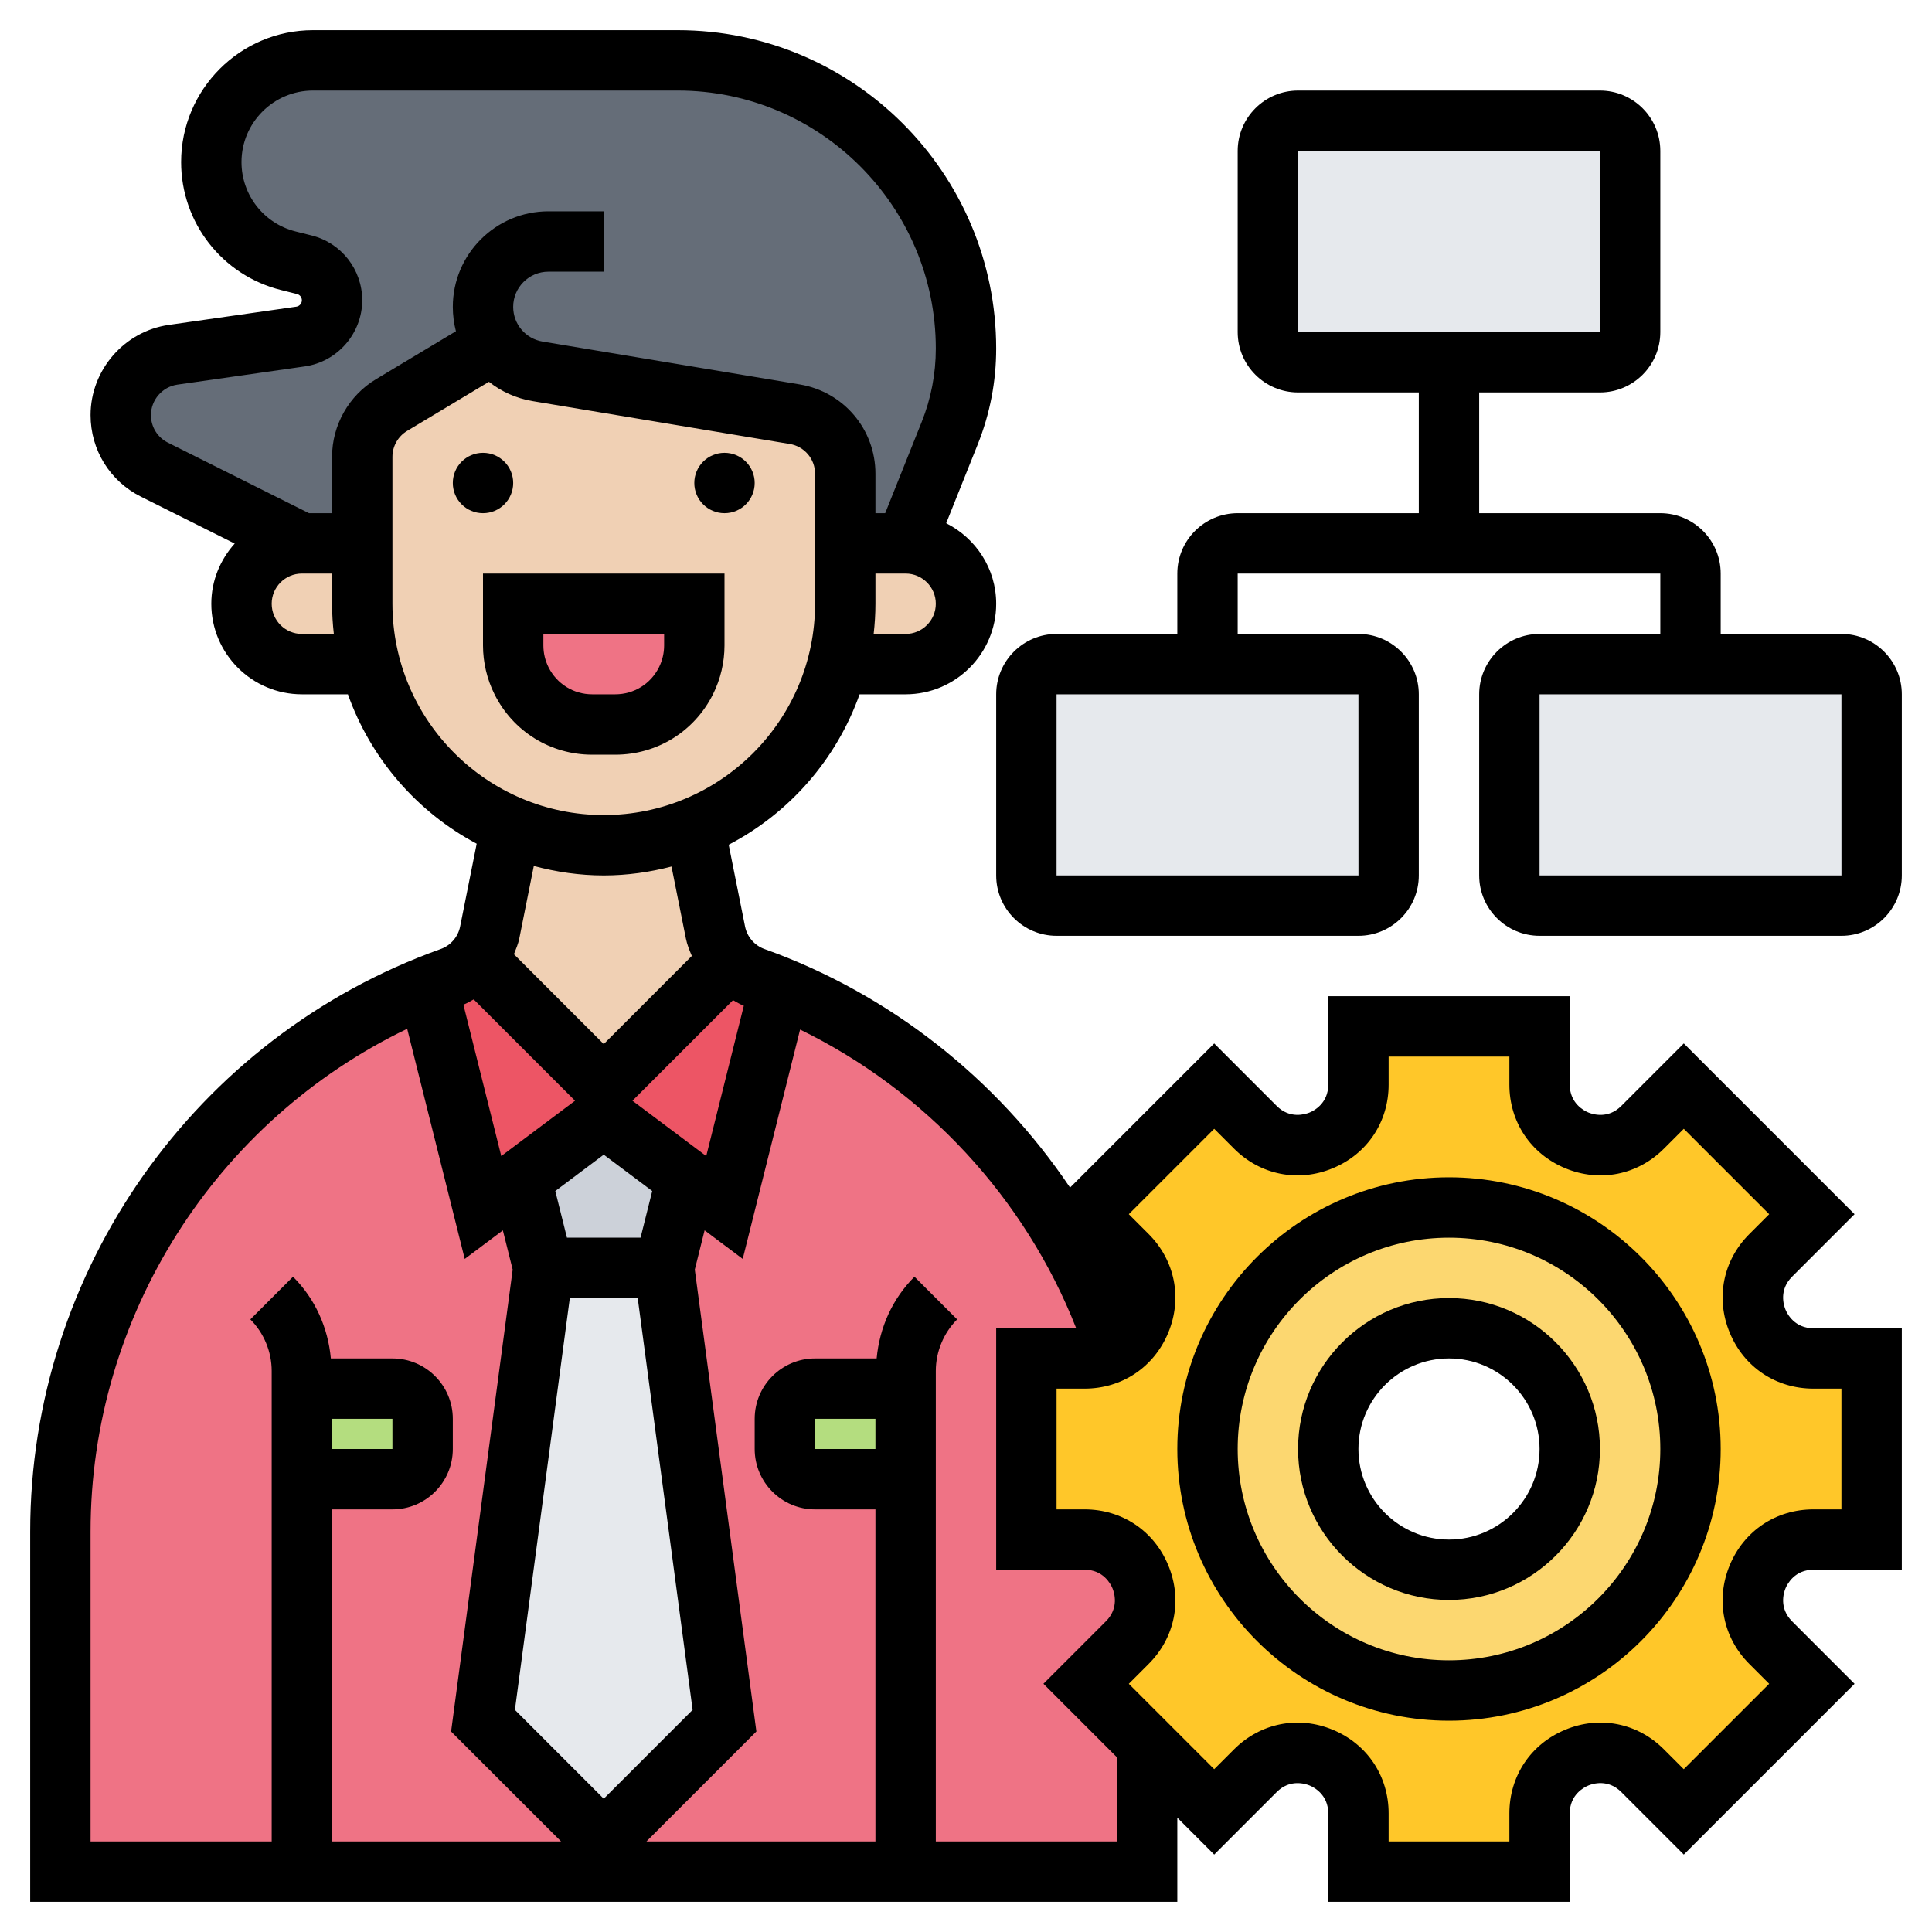<svg id="_x33_0" enable-background="new 0 0 64 64" height="512" viewBox="0 0 64 64" width="512" xmlns="http://www.w3.org/2000/svg"><g><g><g><path d="m16.38 11.37-.01.01-3.4 2.04c-.6.36-.97 1.01-.97 1.71v2.87h-2l-4.88-2.44c-.69-.34-1.12-1.04-1.12-1.81 0-1 .74-1.86 1.73-2l4.23-.6c.6-.09 1.04-.6 1.04-1.2 0-.56-.38-1.04-.92-1.18l-.53-.13c-1.5-.38-2.55-1.72-2.55-3.27 0-.93.38-1.77.99-2.38s1.45-.99 2.38-.99h12.08c5.28 0 9.55 4.27 9.55 9.55 0 .96-.18 1.91-.54 2.8l-1.46 3.65h-2v-2.31c0-.97-.71-1.81-1.67-1.97l-8.52-1.42c-.61-.1-1.12-.45-1.43-.93z" fill="#656d78"/></g><g><path d="m30 18c1.1 0 2 .9 2 2 0 .55-.22 1.05-.59 1.41-.36.37-.86.59-1.41.59h-2.25c.16-.64.25-1.31.25-2v-2z" fill="#f0d0b4"/></g><g><path d="m24.17 31.83-4.17 4.17-4.21-4.21-.01-.01c.22-.25.37-.55.44-.89l.7-3.5c.95.39 1.99.61 3.08.61 1.06 0 2.07-.21 3-.59l.7 3.48c.07.36.24.68.47.94z" fill="#f0d0b4"/></g><g><path d="m23 27.41c-.93.38-1.94.59-3 .59-1.09 0-2.13-.22-3.08-.61-.97-.41-1.85-1-2.58-1.73-.99-1-1.72-2.25-2.09-3.66-.16-.64-.25-1.31-.25-2v-2-2.87c0-.7.37-1.35.97-1.71l3.4-2.04.01-.01c.31.48.82.83 1.43.93l8.52 1.42c.96.16 1.67 1 1.67 1.97v2.31 2c0 .69-.09 1.36-.25 2-.64 2.47-2.42 4.48-4.75 5.41z" fill="#f0d0b4"/></g><g><path d="m12 18v2c0 .69.09 1.36.25 2h-2.25c-.55 0-1.05-.22-1.41-.59-.37-.36-.59-.86-.59-1.41 0-1.1.9-2 2-2z" fill="#f0d0b4"/></g><g><path d="m17 20h6v1.38c0 .41-.09.81-.28 1.17-.44.89-1.35 1.45-2.34 1.45h-.76c-.99 0-1.9-.56-2.34-1.45-.19-.36-.28-.76-.28-1.17z" fill="#ef7385"/></g><g><path d="m22 42 2 15-4 4-4-4 2-15z" fill="#e6e9ed"/></g><g><path d="m22.74 39.05-.74 2.95h-4l-.74-2.95 2.74-2.05z" fill="#ccd1d9"/></g><g><path d="m35.98 55.78 1.36-1.37c1.26-1.26.37-3.41-1.41-3.41h-1.93v-6h1.93c.39 0 .74-.11 1.04-.28-.91-2.81-2.45-5.37-4.48-7.49-1.85-1.92-4.11-3.48-6.67-4.52l-1.82 7.29-1.26-.95-.74 2.95 2 15-4 4-4-4 2-15-.74-2.95-1.26.95-1.83-7.33c-7.33 2.97-12.17 10.1-12.17 18.06v11.27h8 10 10 8v-4.2z" fill="#ef7385"/></g><g><path d="m20 36 4.17-4.17c.23.25.5.43.82.55.28.1.56.21.83.33l-1.82 7.29-1.26-.95-2.74-2.05-2.74 2.05-1.26.95-1.83-7.33c.25-.1.5-.2.76-.29.34-.12.64-.33.85-.6l.01.01z" fill="#ed5565"/></g><g><path d="m30 46v3h-3c-.55 0-1-.45-1-1v-1c0-.55.45-1 1-1z" fill="#b4dd7f"/></g><g><path d="m14 47v1c0 .55-.45 1-1 1h-3v-3h3c.55 0 1 .45 1 1z" fill="#b4dd7f"/></g><g><path d="m36.97 44.72c1.03-.63 1.35-2.15.37-3.13l-1.36-1.37 4.24-4.24 1.37 1.36c1.26 1.26 3.41.37 3.41-1.41v-1.93h6v1.93c0 1.78 2.15 2.67 3.41 1.41l1.37-1.36 4.24 4.24-1.36 1.37c-1.26 1.26-.37 3.41 1.41 3.41h1.93v6h-1.93c-1.78 0-2.67 2.15-1.41 3.41l1.36 1.37-4.24 4.24-1.37-1.36c-1.26-1.26-3.41-.37-3.41 1.41v1.93h-6v-1.93c0-1.78-2.15-2.67-3.41-1.41l-1.37 1.36-2.22-2.22-2.02-2.02 1.36-1.37c1.26-1.26.37-3.41-1.41-3.41h-1.93v-6h1.93c.39 0 .74-.11 1.04-.28zm19.03 3.28c0-4.42-3.58-8-8-8s-8 3.58-8 8 3.58 8 8 8 8-3.58 8-8z" fill="#ffc729"/></g><g><path d="m48 40c4.42 0 8 3.58 8 8s-3.58 8-8 8-8-3.58-8-8 3.58-8 8-8zm4 8c0-2.21-1.79-4-4-4s-4 1.79-4 4 1.79 4 4 4 4-1.79 4-4z" fill="#fcd770"/></g><g><path d="m62 23v6c0 .55-.45 1-1 1h-10c-.55 0-1-.45-1-1v-6c0-.55.45-1 1-1h5 5c.55 0 1 .45 1 1z" fill="#e6e9ed"/></g><g><path d="m46 23v6c0 .55-.45 1-1 1h-10c-.55 0-1-.45-1-1v-6c0-.55.45-1 1-1h5 5c.55 0 1 .45 1 1z" fill="#e6e9ed"/></g><g><path d="m54 5v6c0 .55-.45 1-1 1h-5-5c-.55 0-1-.45-1-1v-6c0-.55.45-1 1-1h10c.55 0 1 .45 1 1z" fill="#e6e9ed"/></g></g><g><circle cx="16" cy="16" r="1"/><circle cx="24" cy="16" r="1"/><path d="m23.618 23c.25-.5.382-1.059.382-1.618v-2.382h-8v2.382c0 .559.132 1.118.382 1.618.617 1.234 1.856 2 3.236 2h.764c1.38 0 2.619-.767 3.236-2zm-5.447-.895c-.112-.223-.171-.473-.171-.723v-.382h4v.382c0 .25-.059.5-.171.724-.276.551-.83.894-1.447.894h-.764c-.617 0-1.171-.343-1.447-.895z"/><path d="m48 39c-4.962 0-9 4.038-9 9s4.038 9 9 9 9-4.038 9-9-4.038-9-9-9zm0 16c-3.86 0-7-3.14-7-7s3.14-7 7-7 7 3.14 7 7-3.14 7-7 7z"/><path d="m48 43c-2.757 0-5 2.243-5 5s2.243 5 5 5 5-2.243 5-5-2.243-5-5-5zm0 8c-1.654 0-3-1.346-3-3s1.346-3 3-3 3 1.346 3 3-1.346 3-3 3z"/><path d="m59.147 43.383c-.06-.145-.222-.651.217-1.09l2.071-2.071-5.657-5.657-2.071 2.071c-.439.439-.945.276-1.09.217-.145-.06-.617-.304-.617-.924v-2.929h-8v2.929c0 .62-.472.864-.617.924-.146.059-.651.221-1.09-.217l-2.071-2.071-4.775 4.775c-2.426-3.605-5.97-6.418-10.121-7.901-.329-.117-.576-.403-.645-.746l-.542-2.71c2.009-1.046 3.57-2.826 4.336-4.983h1.525c1.654 0 3-1.346 3-3 0-1.169-.678-2.173-1.656-2.668l1.045-2.612c.405-1.013.611-2.081.611-3.173 0-5.816-4.731-10.547-10.547-10.547h-12.084c-2.409 0-4.369 1.96-4.369 4.369 0 2.009 1.361 3.752 3.31 4.239l.528.132c.095.024.162.109.162.207 0 .106-.079.197-.184.212l-4.224.604c-1.477.211-2.592 1.496-2.592 2.989 0 1.152.64 2.187 1.669 2.701l3.106 1.553c-.476.531-.775 1.226-.775 1.994 0 1.654 1.346 3 3 3h1.525c.758 2.133 2.29 3.899 4.266 4.949l-.549 2.745c-.068.342-.315.628-.645.745-8.133 2.905-13.597 10.659-13.597 19.295v12.266h38v-2.787l1.222 1.222 2.071-2.071c.439-.439.945-.276 1.09-.217.145.06.617.304.617.924v2.929h8v-2.929c0-.62.472-.864.617-.924.144-.06.65-.223 1.09.217l2.071 2.071 5.657-5.657-2.071-2.071c-.438-.438-.277-.945-.217-1.09.06-.144.304-.617.924-.617h2.929v-8h-2.929c-.62 0-.864-.472-.924-.617zm-43.455-10.277 3.357 3.357-2.444 1.833-1.254-5.015c.12-.047.229-.113.341-.175zm3.184 9.894h2.249l1.819 13.642-2.944 2.944-2.943-2.944zm2.343-2h-2.438l-.386-1.546 1.605-1.204 1.606 1.204zm2.176-2.704-2.444-1.833 3.331-3.331c.119.063.23.138.358.184zm6.605-17.296h-1.059c.037-.329.059-.662.059-1v-1h1c.551 0 1 .449 1 1s-.449 1-1 1zm-20 0c-.551 0-1-.449-1-1s.449-1 1-1h1v1c0 .338.022.671.059 1zm1-5.868v1.868h-.764l-4.673-2.336c-.347-.174-.563-.523-.563-.912 0-.504.376-.938.875-1.01l4.224-.604c1.083-.155 1.9-1.097 1.9-2.191 0-1.017-.689-1.9-1.677-2.147l-.527-.132c-1.057-.264-1.795-1.21-1.795-2.299 0-1.306 1.063-2.369 2.369-2.369h12.084c4.713 0 8.547 3.834 8.547 8.547 0 .836-.158 1.655-.468 2.431l-1.209 3.022h-.323v-1.306c0-1.473-1.054-2.717-2.507-2.959l-8.519-1.42c-.564-.094-.974-.577-.974-1.149 0-.643.523-1.166 1.166-1.166h1.834v-2h-1.834c-1.746 0-3.166 1.42-3.166 3.166 0 .278.036.548.103.807l-2.646 1.588c-.899.538-1.457 1.523-1.457 2.571zm2 4.868v-4.868c0-.349.186-.678.486-.857l2.711-1.627c.409.323.902.549 1.448.64l8.519 1.42c.484.081.836.496.836.986v4.306c0 3.86-3.14 7-7 7s-7-3.14-7-7zm7 9c.776 0 1.525-.109 2.244-.295l.476 2.38c.041.204.118.394.198.582l-2.918 2.919-2.976-2.976c.069-.171.142-.341.179-.524l.48-2.4c.74.198 1.515.314 2.317.314zm-17 21.734c0-7.142 4.148-13.605 10.489-16.654l1.906 7.624 1.263-.947.325 1.301-2.04 15.301 3.643 3.641h-7.586v-11h2c1.103 0 2-.897 2-2v-1c0-1.103-.897-2-2-2h-2.04c-.095-1.021-.518-1.973-1.253-2.707l-1.414 1.414c.449.449.707 1.072.707 1.707v15.586h-6zm8-3.734h2v1h-2zm18 1h-2v-1h2zm8 13h-6v-15.586c0-.635.258-1.258.707-1.707l-1.414-1.414c-.734.734-1.157 1.686-1.253 2.707h-2.04c-1.103 0-2 .897-2 2v1c0 1.103.897 2 2 2h2v11h-7.586l3.642-3.642-2.04-15.301.325-1.301 1.263.947 1.9-7.598c4.154 2.025 7.452 5.58 9.146 9.894h-2.65v8h2.929c.62 0 .864.473.924.617.06.145.222.651-.217 1.09l-2.071 2.071 2.435 2.436zm24-11h-.929c-1.237 0-2.299.709-2.772 1.852-.473 1.142-.224 2.395.65 3.269l.657.657-2.829 2.829-.657-.657c-.874-.875-2.128-1.125-3.269-.65-1.142.472-1.851 1.534-1.851 2.771v.929h-4v-.929c0-1.236-.709-2.298-1.852-2.771-1.141-.474-2.395-.224-3.269.65l-.657.657-2.829-2.829.657-.657c.875-.874 1.124-2.127.65-3.269-.472-1.143-1.534-1.852-2.771-1.852h-.929v-4h.929c1.236 0 2.298-.709 2.771-1.852.473-1.142.224-2.395-.65-3.269l-.657-.657 2.829-2.829.657.657c.875.875 2.129 1.124 3.269.65 1.143-.472 1.852-1.534 1.852-2.771v-.929h4v.929c0 1.236.709 2.298 1.852 2.771 1.144.474 2.396.224 3.269-.65l.657-.657 2.829 2.829-.657.657c-.875.874-1.124 2.127-.65 3.269.472 1.143 1.534 1.852 2.771 1.852h.929z"/><path d="m61 21h-4v-2c0-1.103-.897-2-2-2h-6v-4h4c1.103 0 2-.897 2-2v-6c0-1.103-.897-2-2-2h-10c-1.103 0-2 .897-2 2v6c0 1.103.897 2 2 2h4v4h-6c-1.103 0-2 .897-2 2v2h-4c-1.103 0-2 .897-2 2v6c0 1.103.897 2 2 2h10c1.103 0 2-.897 2-2v-6c0-1.103-.897-2-2-2h-4v-2h14v2h-4c-1.103 0-2 .897-2 2v6c0 1.103.897 2 2 2h10c1.103 0 2-.897 2-2v-6c0-1.103-.897-2-2-2zm-18-16h10l.001 6h-10.001zm2.001 24h-10.001v-6h10zm5.999 0v-6h10l.001 6z"/></g></g></svg>